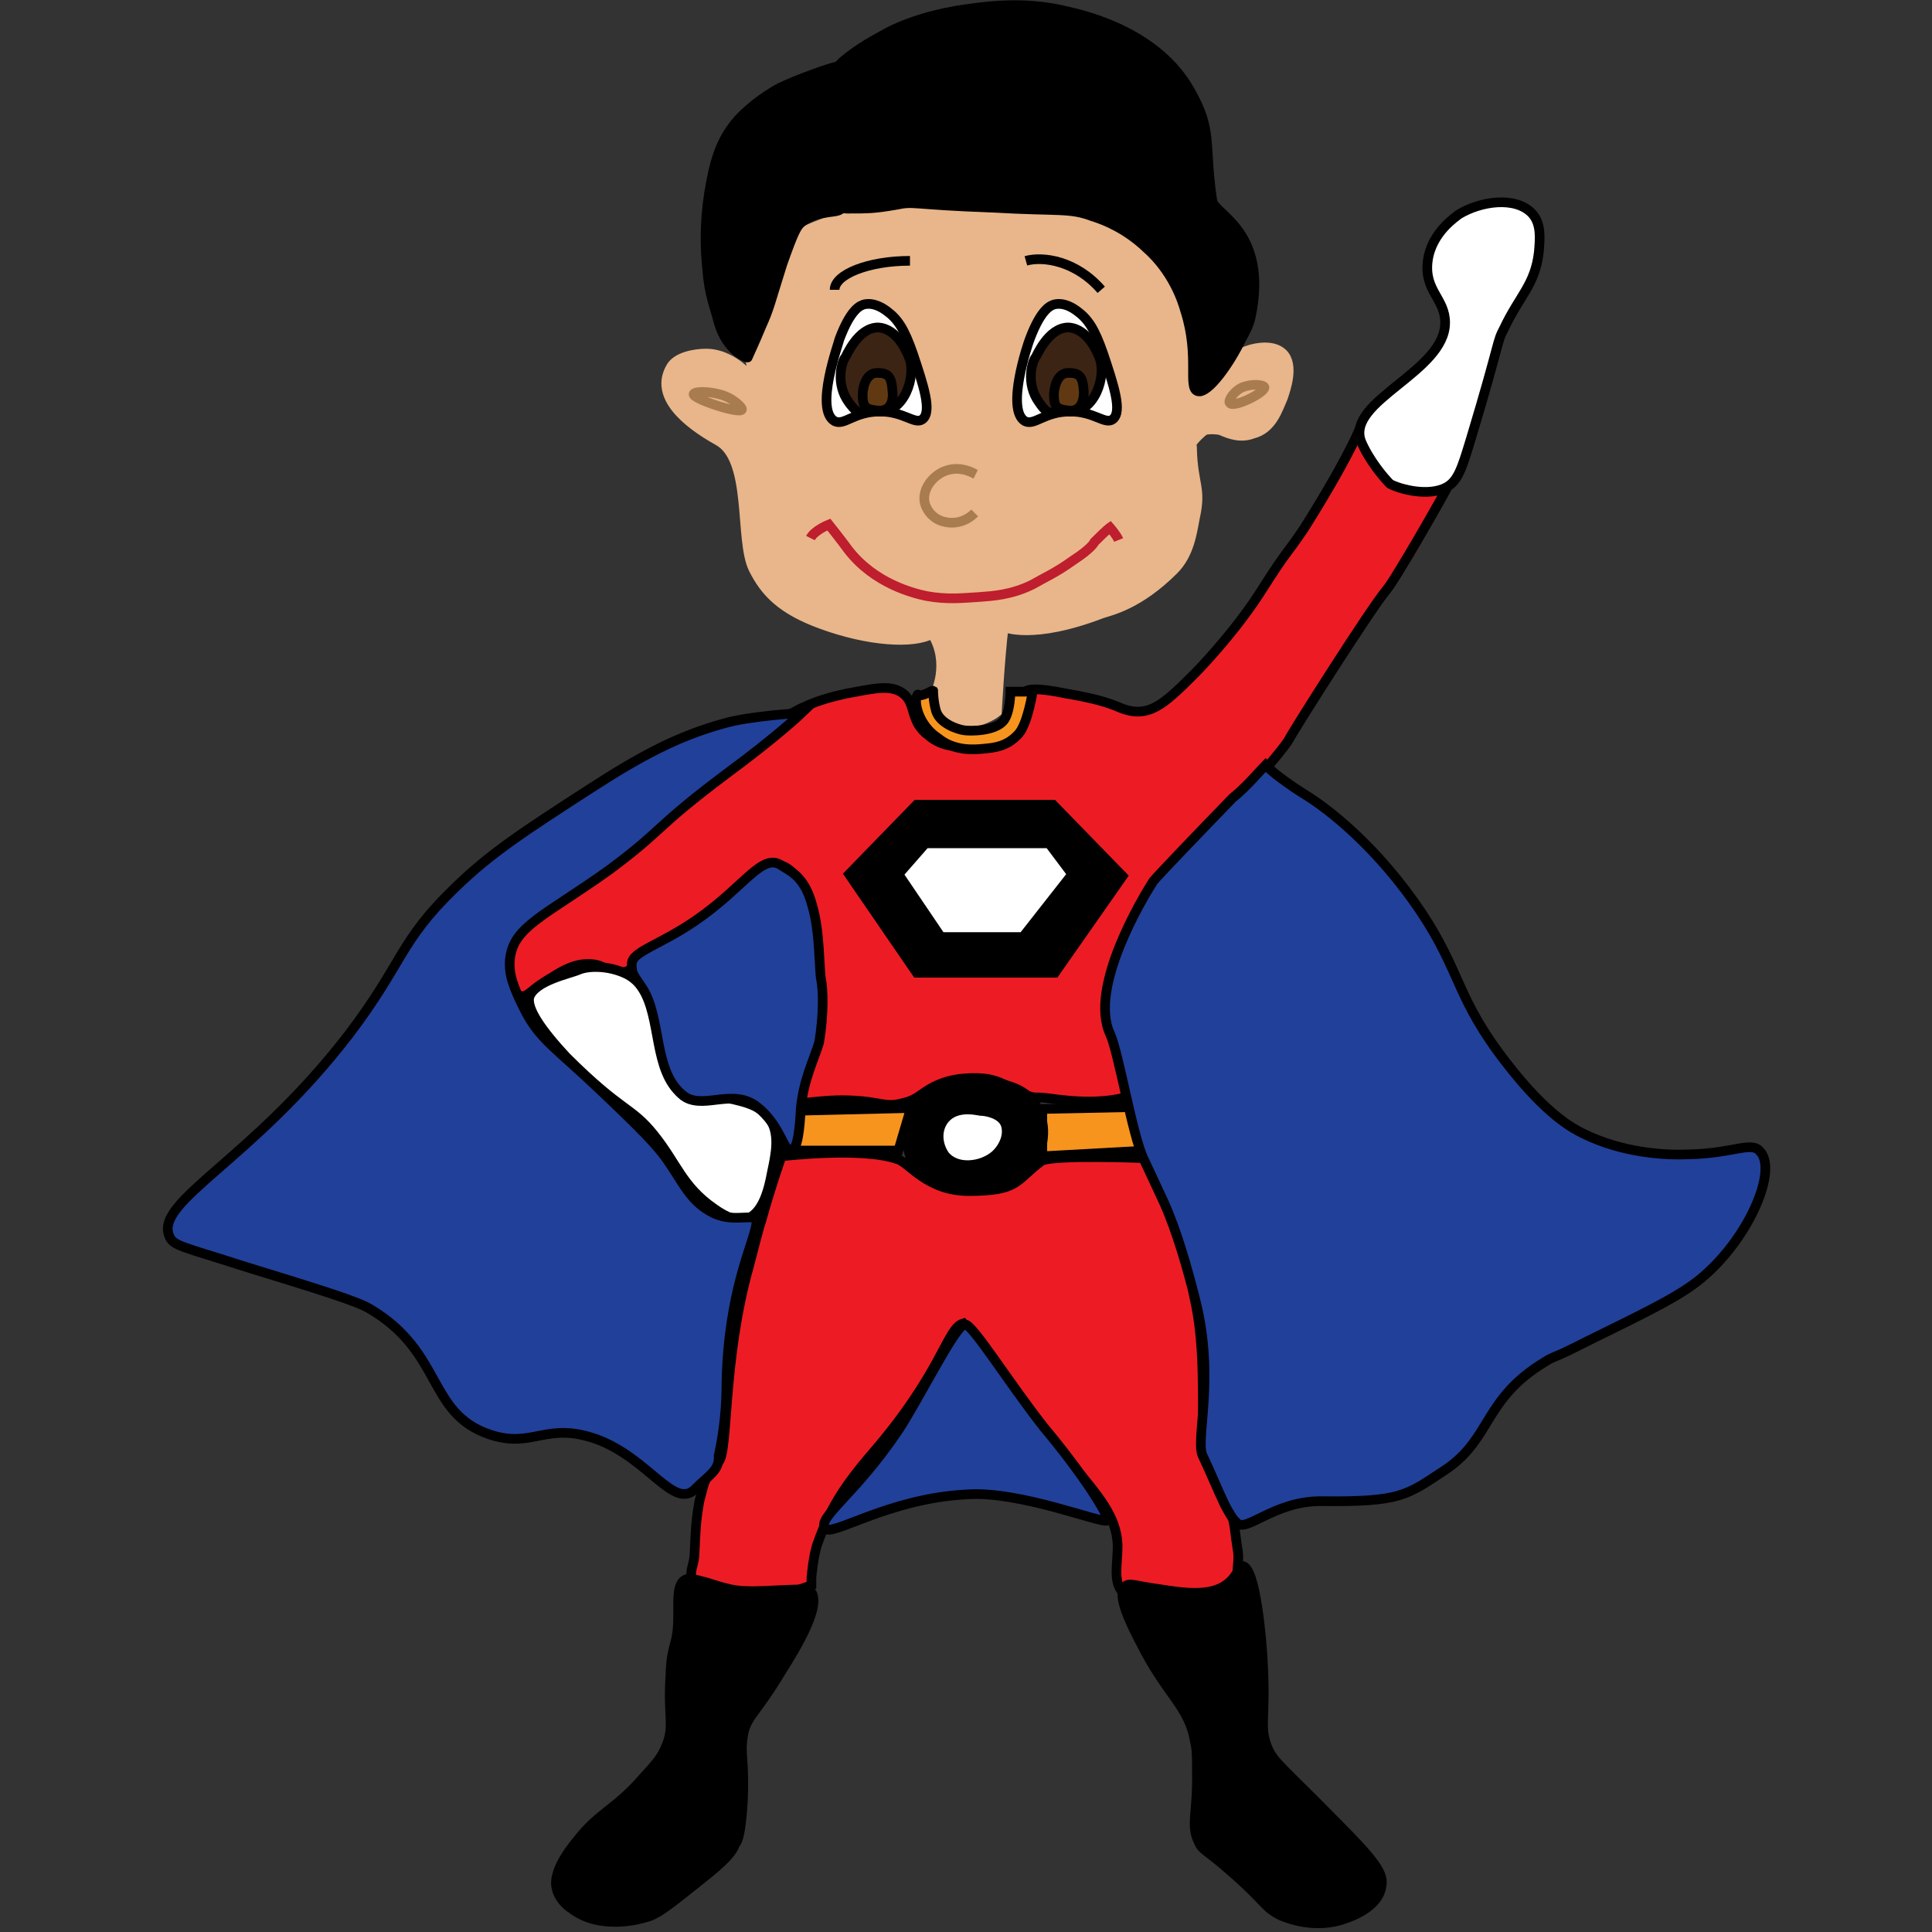 <?xml version="1.0" encoding="utf-8"?>
<!-- Generator: Adobe Illustrator 18.1.0, SVG Export Plug-In . SVG Version: 6.00 Build 0)  -->
<!DOCTYPE svg PUBLIC "-//W3C//DTD SVG 1.1//EN" "http://www.w3.org/Graphics/SVG/1.1/DTD/svg11.dtd">
<svg version="1.1" id="Layer_1" xmlns="http://www.w3.org/2000/svg" xmlns:xlink="http://www.w3.org/1999/xlink" x="0px" y="0px"
	 viewBox="0 0 200 200" enable-background="new 0 0 200 200" xml:space="preserve">
<rect x="0" y="0" width="200" height="200" fill="#333333" stroke="none"/>
<path fill="#ED1C24" stroke="#000000" stroke-miterlimit="10" d="M93.5,71.8c-1.3-1-3.1-0.5-5.9,0c-1.3,0.3-3.2,0.7-5.4,1.9
	c-3.3,1.8-4.9,3.7-8,6.2c-4.3,3.3-7.5,7.1-11.6,10.3c-0.1,0-3.5,1.9-7.4,5.1c-1.1,0.9-2.2,1.9-2.6,3.5c-0.4,1.8,0.2,4,1.3,4.3
	c0.7,0.2,1.1-0.7,3.2-1.9c1.4-0.9,2.6-1.5,4.1-1.4c1.5,0.1,1.6,0.9,2.7,0.9c2.1,0.1,4.9-3.1,6.5-4.2c1.4-1,3.4-1.9,5.7-4.2
	c1.1-1.1,1.6-1.4,2.2-1.9c1-0.9,2.7-1.9,4.7,1.1c1.2,2,0.8,6.3,0.8,8.7c0,1.6,0.1,5.7-0.7,8.7c0,0-0.1,0.7-0.8,3.1l-0.4,1.9
	c0.3,0.7,2.5-0.1,5.9,0c3.4,0.1,3.8,0.8,5.6,0.3c1.9-0.4,2-1.3,4.2-2.1c1.9-0.7,4.2-0.5,4.7-0.4c1.9,0.4,2.1,1,4.3,1.8
	c0.7,0.2,0.3,0,2,0.2c2.9,0.4,4.6,0.4,6.3,0.2c1.5-0.2,1.8-0.4,1.9-0.5c0.8-1-0.2-2.6-0.9-5.9c-0.2-1-1-3.5-0.1-6.5
	c0.3-1.2,0.3-3,1.9-5.8c1.8-3.4,2.4-4.3,3.4-5.3c0.7-0.7,0,0,2.7-2.7c2.7-2.7,2.5-2.3,4-4c1.3-1.4,4.8-5.3,5.6-6.6
	c0.5-1,8.5-13.6,10.1-15.5c0.9-1,6.2-10.3,6.4-10.8c1.3-2.2-4.5-0.5-3.8-0.7c3.2-0.2-1-1.4-3.6-2.2c-2.2-0.7-0.8-5.5-1.5-3.6
	c-1,2.6-3.6,7.1-6,10.9c-2.1,3.1-1.6,2-4.4,6.4c-2.4,3.8-5.8,7.5-7,8.7c-3.2,3.2-4.8,4.7-7.8,3.4c-1.2-0.5-2.5-0.9-5.4-1.4
	c-3.4-0.7-4-0.4-4.3-0.2c-1.2,0.9-0.2,2.5-1.4,4.1c-1.3,1.5-3.6,1.6-4.4,1.6c-0.9,0-2.7,0.1-4.1-1.1C94.1,74.7,94.9,72.9,93.5,71.8z
	"/>
<polygon stroke="#000000" stroke-miterlimit="10" points="94.9,83.3 87.9,90.5 94.9,100.7 109.2,100.7 116.2,90.7 109,83.3 "/>
<polygon fill="#FFFFFF" stroke="#000000" stroke-miterlimit="10" points="93,90.5 97.4,97 105.9,97 111,90.5 108.6,87.3 95.8,87.3 
	"/>
<path fill="#FFFFFF" stroke="#000000" stroke-miterlimit="10" d="M54.8,103.2c-0.3,1.2,1.2,3.4,3.8,6.2c5.8,5.8,6.7,5.1,9.1,8.1
	c2.4,3,2.9,5.3,6.2,7.6c1.4,1,2.4,1.3,3.3,1.1c1.8-0.5,2.4-3.2,2.7-4.8c0.4-1.9,0.9-4.1-0.3-5.7c-1-1.3-2.5-1.6-3.7-1.9
	c-2.5-0.5-3.2,0.3-4.4,0c-3.8-1.1-2.1-10.8-6.7-13c-1.9-0.9-4-0.8-4.9-0.4S55.4,101.5,54.8,103.2z"/>
<path fill="#FFFFFF" stroke="#000000" stroke-miterlimit="10" d="M140.9,45.7c-1.6-4.2,8.7-7.2,8.7-12.3c0-2.5-2.2-3.3-1.8-6.4
	c0.4-3,3-4.6,3.2-4.8c2.3-1.4,5.9-1.9,7.6-0.1c1,1.1,0.8,2.7,0.7,4c-0.4,3.4-2,4.5-3.6,7.9c-0.8,1.5-0.3,1-3.4,11.3
	c-1,3.3-1.4,4.7-2.9,5.3c-2,0.8-4.8-0.1-5.5-0.5C143.2,49.4,141.7,47.6,140.9,45.7z"/>
<path fill="#F7941E" stroke="#000000" stroke-miterlimit="10" d="M82,115c-0.3,1.3-0.8,2.7-1.1,4.1H93l1.3-4.4L82,115z"/>
<polygon fill="#F7941E" stroke="#000000" stroke-miterlimit="10" points="107.9,114.8 107.9,119.7 118.7,119.1 117.5,114.6 "/>
<path stroke="#000000" stroke-miterlimit="10" d="M94.7,115.3c-0.1,0.3-1.4,2.6-0.3,4.8c1.3,2.9,5.4,3,6.2,3c0.9,0,5.2,0,6.8-3.3
	c0.1-0.1,1.3-2.6,0-5.1c-1.8-3.3-6.7-2.6-7.2-2.6C99.2,112.2,96.2,112.7,94.7,115.3z"/>
<path fill="#FFFFFF" stroke="#000000" stroke-miterlimit="10" d="M97.6,116.1c-0.7,1.1-0.5,2.5,0.2,3.5c1.2,1.5,3.8,1.2,5.2,0
	c0.8-0.7,1.5-2,1.1-3.2c-0.4-1.1-2-1.4-2.6-1.4C100.9,114.9,98.7,114.4,97.6,116.1z"/>
<path fill="#ED1C24" stroke="#000000" stroke-miterlimit="10" d="M80.9,119.7c0,0-1.1,3.1-2.1,6.7c-0.2,0.5-0.9,3.3-1.3,4.8
	c-2.7,9.6-2.1,19.1-3.1,20.1c-1.4,1.3-1.5,2.2-2,4.1c-0.4,2.2-0.4,3.4-0.5,5.4c0,1-0.5,1.8-0.3,2.4c0.2,1,1.8,1.4,2.7,1.6
	c0.5,0.2,3.1,0.5,5.1,0.4c2.1-0.1,4.6-1.1,4.6-1.1v-0.8c0,0,0.2-2.5,0.7-3.7c1.3-3.7,3.1-6.2,5.4-8.9c7.5-8.6,7.9-13.2,9.6-13.7
	c0,0,3.1,4.6,11.4,14.7c2.5,3.1,4.5,5.2,4.6,8.3c0,1.9-0.5,3.7,0.5,4.8c0.2,0.2,0.7,0.5,3.5,0.8c5.1,0.3,6.6-0.7,7-0.9
	c0.5-0.3,1.4-1,1.4-1.9c0-0.9,0.2-1.5,0-2.5c-0.4-2.5-0.2-3.2-1.5-5.5c-0.5-1-1-2.3-1.5-3.5c-1.2-2.5,0.1-9.8-1.4-16.7
	c-0.9-3.8-0.1-6.9-1.4-8.1c-2.1-2.1-3.6-6.6-3.6-6.6s-9.9-0.4-10.9,0.3c-2.7,2-2.3,3.1-7.5,3.1c-4.4,0-6.2-3-7.4-3.3
	C89.2,118.7,80.9,119.7,80.9,119.7z"/>
<path stroke="#000000" stroke-miterlimit="10" d="M70.2,167.2c0-1.8-0.1-3.3,0.8-3.7c0.4-0.2,0.9,0,2.1,0.3c1.3,0.4,2.7,0.9,4.1,0.9
	c2.2,0.1,6.4-0.4,6.7,0c1.2,1.4-1.3,5.6-3.2,8.6c-2.6,4.3-3.5,4.4-3.8,6.5c-0.3,2,0.2,2.3,0,6.7c-0.2,3.2-0.5,4.1-0.8,4.4
	c-0.3,0.8-0.9,1.6-3.7,3.8c-2.9,2.3-4.3,3.5-5.6,3.8c-0.3,0.1-4.6,1.4-7.6-0.9c-0.5-0.3-1.4-1.1-1.6-2.2c-0.1-0.4-0.3-1.9,2.1-4.8
	c2.4-3.1,4-3.2,7-6.7c1.2-1.3,1.8-2,2.2-3c1-2.2,0.2-3.2,0.5-7.4C69.5,169.9,70.2,170.6,70.2,167.2z"/>
<path stroke="#000000" stroke-miterlimit="10" d="M118.1,170.1c-1-1.9-2.6-5.1-1.6-5.9c0.4-0.4,1.2,0,3.5,0.3c2.5,0.4,5.3,0.8,7-0.5
	c1.2-0.9,1.2-1.9,1.6-1.9c1.4,0.1,2,7.8,2.1,9.4c0.4,6.7-0.4,7.1,0.5,9.4c0.7,1.6,1.3,1.8,7,7.6c4.2,4.2,5.1,5.5,4.8,6.8
	c-0.3,2.1-3.1,3.1-3.7,3.3c-3.2,1.2-6.2-0.1-6.7-0.3c-1.8-0.9-1.5-1.4-5.2-4.6c-2.6-2.3-2.9-2.1-3.3-3c-0.9-1.8-0.1-2.9-0.2-7.4
	c0-1.4,0-2.2-0.2-3C123.1,176.6,120.8,175.5,118.1,170.1z"/>
<path fill="#21409A" stroke="#000000" stroke-miterlimit="10" d="M131,79.2c0,0,1,1.1,4,3c2.5,1.5,7.6,5.5,12.1,12.2
	c4.2,6.3,3.6,8.9,8.9,15.7c4.1,5.3,6.8,6.7,7.8,7.2c4.2,2.1,8.7,2.3,11,2.2c4.7-0.1,6.5-1.4,7.4-0.3c1.8,1.9-1,8.6-5.6,12.7
	c-2.3,2.1-5.7,3.7-12.4,7c-3.5,1.8-3.2,1.4-4.3,2.1c-6.3,3.8-5.5,7.9-10.2,11.1c-4.1,2.7-4.6,3.4-13,3.3c-4.9,0-7.8,3.4-8.7,2.2
	c-0.2-0.2-0.4-0.3-1.2-1.8c-0.9-1.9-1.4-3.2-2.3-5.1c-0.8-1.6,1.3-7.8-0.7-15.9c-0.9-3.6-2-7.4-3.3-10.3c-2.1-4.5-0.5-1.1-2.1-4.5
	c-1.2-2.5-2.6-11.1-3.5-13c-2.2-4.8,3.4-14.1,4.5-15.8c0.4-0.5,4.8-5.1,8.2-8.6C129,81.5,130.6,79.6,131,79.2z"/>
<path fill="#21409A" stroke="#000000" stroke-miterlimit="10" d="M114.6,157.4c-0.4,0.4-9-3.1-14.5-2.7c-8.2,0.4-14.1,4.5-14.7,3.5
	c-0.8-1.1,3.1-3.5,7.5-10c2.1-3.1,6-11.1,7-11.1c0.8,0,4.5,6,8.2,10.7C111.8,152.2,114.9,156.9,114.6,157.4z"/>
<path fill="#21409A" stroke="#000000" stroke-miterlimit="10" d="M72,154.1c-2.2,2.3-4.8-3.1-10.2-5.1c-5.3-1.9-6.6,1-11.1-0.5
	c-6.5-2.2-4.8-8.5-12.4-13c-1.3-0.8-5.2-2-13-4.4c-6.5-2.1-7.4-2.1-7.8-3.2c-1.4-3.6,8.6-7.8,18.6-20.8c5.7-7.5,5.2-9.6,11-15.2
	c3.7-3.6,7.1-5.8,13.9-10.2c5.4-3.5,9.2-5.5,13.9-6.8c2.7-0.8,8.1-1.1,8.1-1.1s-2.5,2.4-7.8,6.3c-7.6,5.7-6.4,5.7-12.2,10
	c-6.6,4.7-9.8,5.8-10.2,9.1c-0.2,1.6,0.4,3.1,1.4,5.1c1.6,3.3,3.3,4.1,8.1,8.7c4,3.8,5.9,5.7,7,7.4c1.5,2.2,2.3,4.1,4.6,5.2
	s4.7-0.3,4.4,1.1c-0.3,2.1-2.9,6.9-3.1,16.5c0,2.3-0.2,4.7-0.8,7.5C74.5,152.2,73.4,152.7,72,154.1z"/>
<g>
	<path fill="#21409A" stroke="#000000" stroke-miterlimit="10" d="M80.9,89.6c-2-1.4-3.8,2.2-8.9,5.7c-3.8,2.6-6.6,3.2-6.6,4.5
		c0,0.9,0,0.9,1.1,2.5c2,3.1,1.1,8.5,4.1,11c2,1.8,5.2-0.8,7.8,1.3c2.4,1.9,2.7,4.6,3.5,4.5c0.7-0.1,0.9-2.4,1-4.4
		c0.3-3,1.4-5.1,1.9-6.8c0.5-3,0.4-5.5,0.2-6.5c-0.2-0.9-0.1-4.9-0.9-7.6C83.3,90.7,81.8,90.2,80.9,89.6z"/>
</g>
<path fill="#E8B68A" stroke="#E8B68A" stroke-miterlimit="10" d="M103.2,73.7c0,0,0.3-5.5,0.7-8.8c0,0,2.9,1.4,10.2-1.4
	c0.9-0.3,3.8-0.9,7.4-4.5c1.6-1.6,1.9-3.8,2.2-5.4c0.7-3.1-0.2-3.4-0.3-7.1c0,0-0.8-0.2,1.2-1.9c0.2-0.2,1.5-0.2,1.9,0
	c0.7,0.3,1.9,0.8,3.2,0.3c2-0.5,2.6-2.6,3.1-3.7c0.3-0.9,1.2-3.4,0-4.6c-0.9-0.9-2.6-0.7-3.7-0.3c-3.4,1.2-3.8,5.5-4.9,5.3
	c-0.9-0.1,0.2-1.9-1-6.8c-0.3-1.4-0.2-1.8-1.8-4.6c-1.1-2-2.3-4.5-4.1-5.7c-2-1.2-3.8-2.4-9-2.7c-5.7-0.4-6.6-0.1-12.9-0.3
	c-2.6-0.1-6.5-0.1-12.1,2.4c-2.1,1-3.4,9.1-4.3,10.2c-2.9,4,0,4.8-0.2,5.9l0,0c-0.2,0.1-1.2-1.3-2.4-2.2c-0.3-0.2-1.6-1.2-3.3-1.2
	c-1.1,0-3.1,0.3-3.7,1.5c-1.6,2.9,1.5,5.6,4.9,7.5c3.6,1.9,2.2,10.3,3.7,13.3c1.2,2.4,2.9,4.2,7,5.7c4.9,1.8,9.6,2.1,11.5,1l0,0
	c1.9,3.1,0.3,6.2,0.3,6.2c0,0.3,0,1,0,1.8c0.4,0.3,1.2,0.9,2.3,1.1c0.3,0.1,0.7,0.1,1.1,0.1C102,74.7,103.2,73.7,103.2,73.7z"/>
<path fill="none" stroke="#A97C50" stroke-miterlimit="10" d="M127.3,41.7c-0.2-0.2,0.4-1.2,1.3-1.6c1-0.4,2.2-0.3,2.3,0
	C130.9,40.7,127.6,42.3,127.3,41.7z"/>
<path fill="none" stroke="#A97C50" stroke-miterlimit="10" d="M76.8,42.4c0.1-0.2-1-1.3-2.4-1.6c-1.1-0.3-2.5-0.3-2.6,0
	C71.7,41.3,76.6,42.9,76.8,42.4z"/>
<g>
	<path fill="#FFFFFF" stroke="#000000" stroke-miterlimit="10" d="M106.1,43.6c1,0.5,2-1,4.7-1c2.5,0,3.6,1.4,4.4,0.8
		c1-0.8,0.1-3.5-1-6.8c-0.9-2.6-1.6-3.6-2.7-4.4c-0.4-0.3-1.3-0.9-2.3-0.7c-0.4,0.1-1.4,0.4-2.6,3.6
		C106.4,35.6,104.1,42.4,106.1,43.6z"/>
	<path fill="#3C2415" stroke="#000000" stroke-miterlimit="10" d="M107.6,41.7c-1.5-2-0.7-4.4-0.4-4.7c0.1-0.1,1.3-3.1,3.4-3.1
		c2,0.1,3,2.6,3.2,3.1c0.8,1.9-0.5,5.8-3.1,5.6C108.8,42.5,108.7,43.3,107.6,41.7z"/>
	<path fill="#603913" stroke="#000000" stroke-miterlimit="10" d="M110.7,42.5c-1.2-0.1-1.6-0.3-1.6-1.6c0-0.7,0.3-2.3,1.5-2.3
		c1.2,0,1.5,0.4,1.6,2C112.2,41.6,111.8,42.6,110.7,42.5z"/>
</g>
<g>
	<path fill="#FFFFFF" stroke="#000000" stroke-miterlimit="10" d="M86.4,43.6c1,0.5,2-1,4.7-1c2.5,0,3.6,1.4,4.4,0.8
		c1-0.8,0.1-3.5-1-6.8c-0.9-2.6-1.6-3.6-2.7-4.4c-0.4-0.3-1.3-0.9-2.3-0.7c-0.4,0.1-1.4,0.4-2.6,3.6C86.8,35.6,84.3,42.4,86.4,43.6z
		"/>
	<path fill="#3C2415" stroke="#000000" stroke-miterlimit="10" d="M87.9,41.7c-1.5-2-0.7-4.4-0.4-4.7c0.1-0.1,1.3-3.1,3.4-3.1
		c2,0.1,3,2.6,3.2,3.1c0.8,1.9-0.5,5.8-3.1,5.6C89.1,42.5,89.1,43.3,87.9,41.7z"/>
	<path fill="#603913" stroke="#000000" stroke-miterlimit="10" d="M90.9,42.5c-1.2-0.1-1.6-0.3-1.6-1.6c0-0.7,0.3-2.3,1.5-2.3
		c1.2,0,1.5,0.4,1.6,2C92.5,41.6,92.1,42.6,90.9,42.5z"/>
</g>
<path fill="none" stroke="#000000" stroke-miterlimit="10" d="M106.2,27c1.8-0.5,5.2,0,7.8,3"/>
<path fill="none" stroke="#000000" stroke-miterlimit="10" d="M86.4,30c0-1.6,3.5-3,7.8-3"/>
<line fill="none" stroke="#000000" stroke-miterlimit="10" x1="108.2" y1="31.9" x2="108.2" y2="31.9"/>
<g>
	<path fill="none" stroke="#A97C50" stroke-miterlimit="10" d="M101,49.1c-0.2-0.1-1.5-0.9-3-0.4c-1.3,0.4-2.5,1.8-2.3,3.2
		c0.2,1.1,1.1,1.9,2,2.1c1.1,0.3,2.3,0,3.2-0.9"/>
</g>
<path fill="none" stroke="#BE1E2D" stroke-miterlimit="10" d="M83.9,55.7c0.4-0.8,1.9-1.4,1.9-1.4s1.2,1.5,2,2.6
	c2.7,3.5,6.7,4.5,8.1,4.8c2.2,0.4,3.8,0.2,5.5,0.1c1.3-0.1,3.3-0.2,5.5-1.3c1.2-0.7,2.4-1.2,4.2-2.5c2-1.3,2.2-1.9,2.2-1.9
	c1.3-1.3,1.6-1.5,1.6-1.5s0.7,0.8,0.9,1.3"/>
<path stroke="#000000" stroke-miterlimit="10" d="M74.4,33.4c-0.4-1.6-1-2.9-1.2-5.6c-0.2-2-0.3-4.5,0.2-7.8c0.5-2.9,1-5.4,3.1-7.7
	c1.5-1.6,3.3-2.7,4.2-3.2c1.1-0.5,2-0.9,3.7-1.5C86,7,87.2,6.7,87,6.9c-0.4,0.5-3.1,3.4-3.3,7.9c-0.1,0.9-0.2,2.9,1,4.4
	c1.1,1.4,2.5,1.8,2.4,2.3C87,22.2,84.8,21.6,83,23c-0.5,0.4-0.8,0.9-2,4.3c-1.3,4.1-1.3,4.5-2.2,6.5c-0.4,1-1.4,3.2-1.4,3.2l0,0
	C77.5,37.1,75.3,36.5,74.4,33.4z"/>
<path stroke="#000000" stroke-miterlimit="10" d="M92,3.3c1.4-0.7,3.6-1.6,7-2.2c2.7-0.4,6.8-1.1,11.6,0.1c2.2,0.5,9.3,2.3,12.6,8.2
	c2.4,4.2,1.4,5.4,2.3,11.4c0.2,1.4,5.8,3.1,4,11.9c-0.2,1.1-0.8,2-1.1,2.6c-1,2.1-3.3,5.5-4.4,5.2c-1.1-0.3,0.2-3.6-1.3-8.3
	c-0.3-1.1-1.3-4.1-4-6.5c-2.1-2-4.3-2.9-5.6-3.3c-2.4-0.9-3.4-0.5-10.3-0.9c-8.5-0.3-8.1-0.7-10-0.3c-2.3,0.4-2.9,0.4-5.1,0.4
	c-1.8,0-3.2-1.9-3.5-2.4c-1.6-3.2-0.5-6.6,0-8c0.3-1.1,1.2-3,3-4.8C89.1,4.8,90.6,4.1,92,3.3z"/>
<path fill="#F7941E" stroke="#000000" stroke-miterlimit="10" d="M95,71.9c0-0.1,0,0.3,0.9-0.1c0.8-0.4,0.7-0.3,0.7-0.3
	s0,1.1,0.3,2.1c0.4,1.3,2.2,1.9,2.9,2c0.7,0.1,3.2,0.1,4.1-1c0.7-0.9,0.7-3,0.7-3h2.3c0,0-0.5,3.2-1.4,4.3c-1.2,1.4-2.6,1.5-3.6,1.6
	c-1,0.1-3.1,0.3-4.8-1.1C95.1,75.1,94.5,72.6,95,71.9z"/>
</svg>
